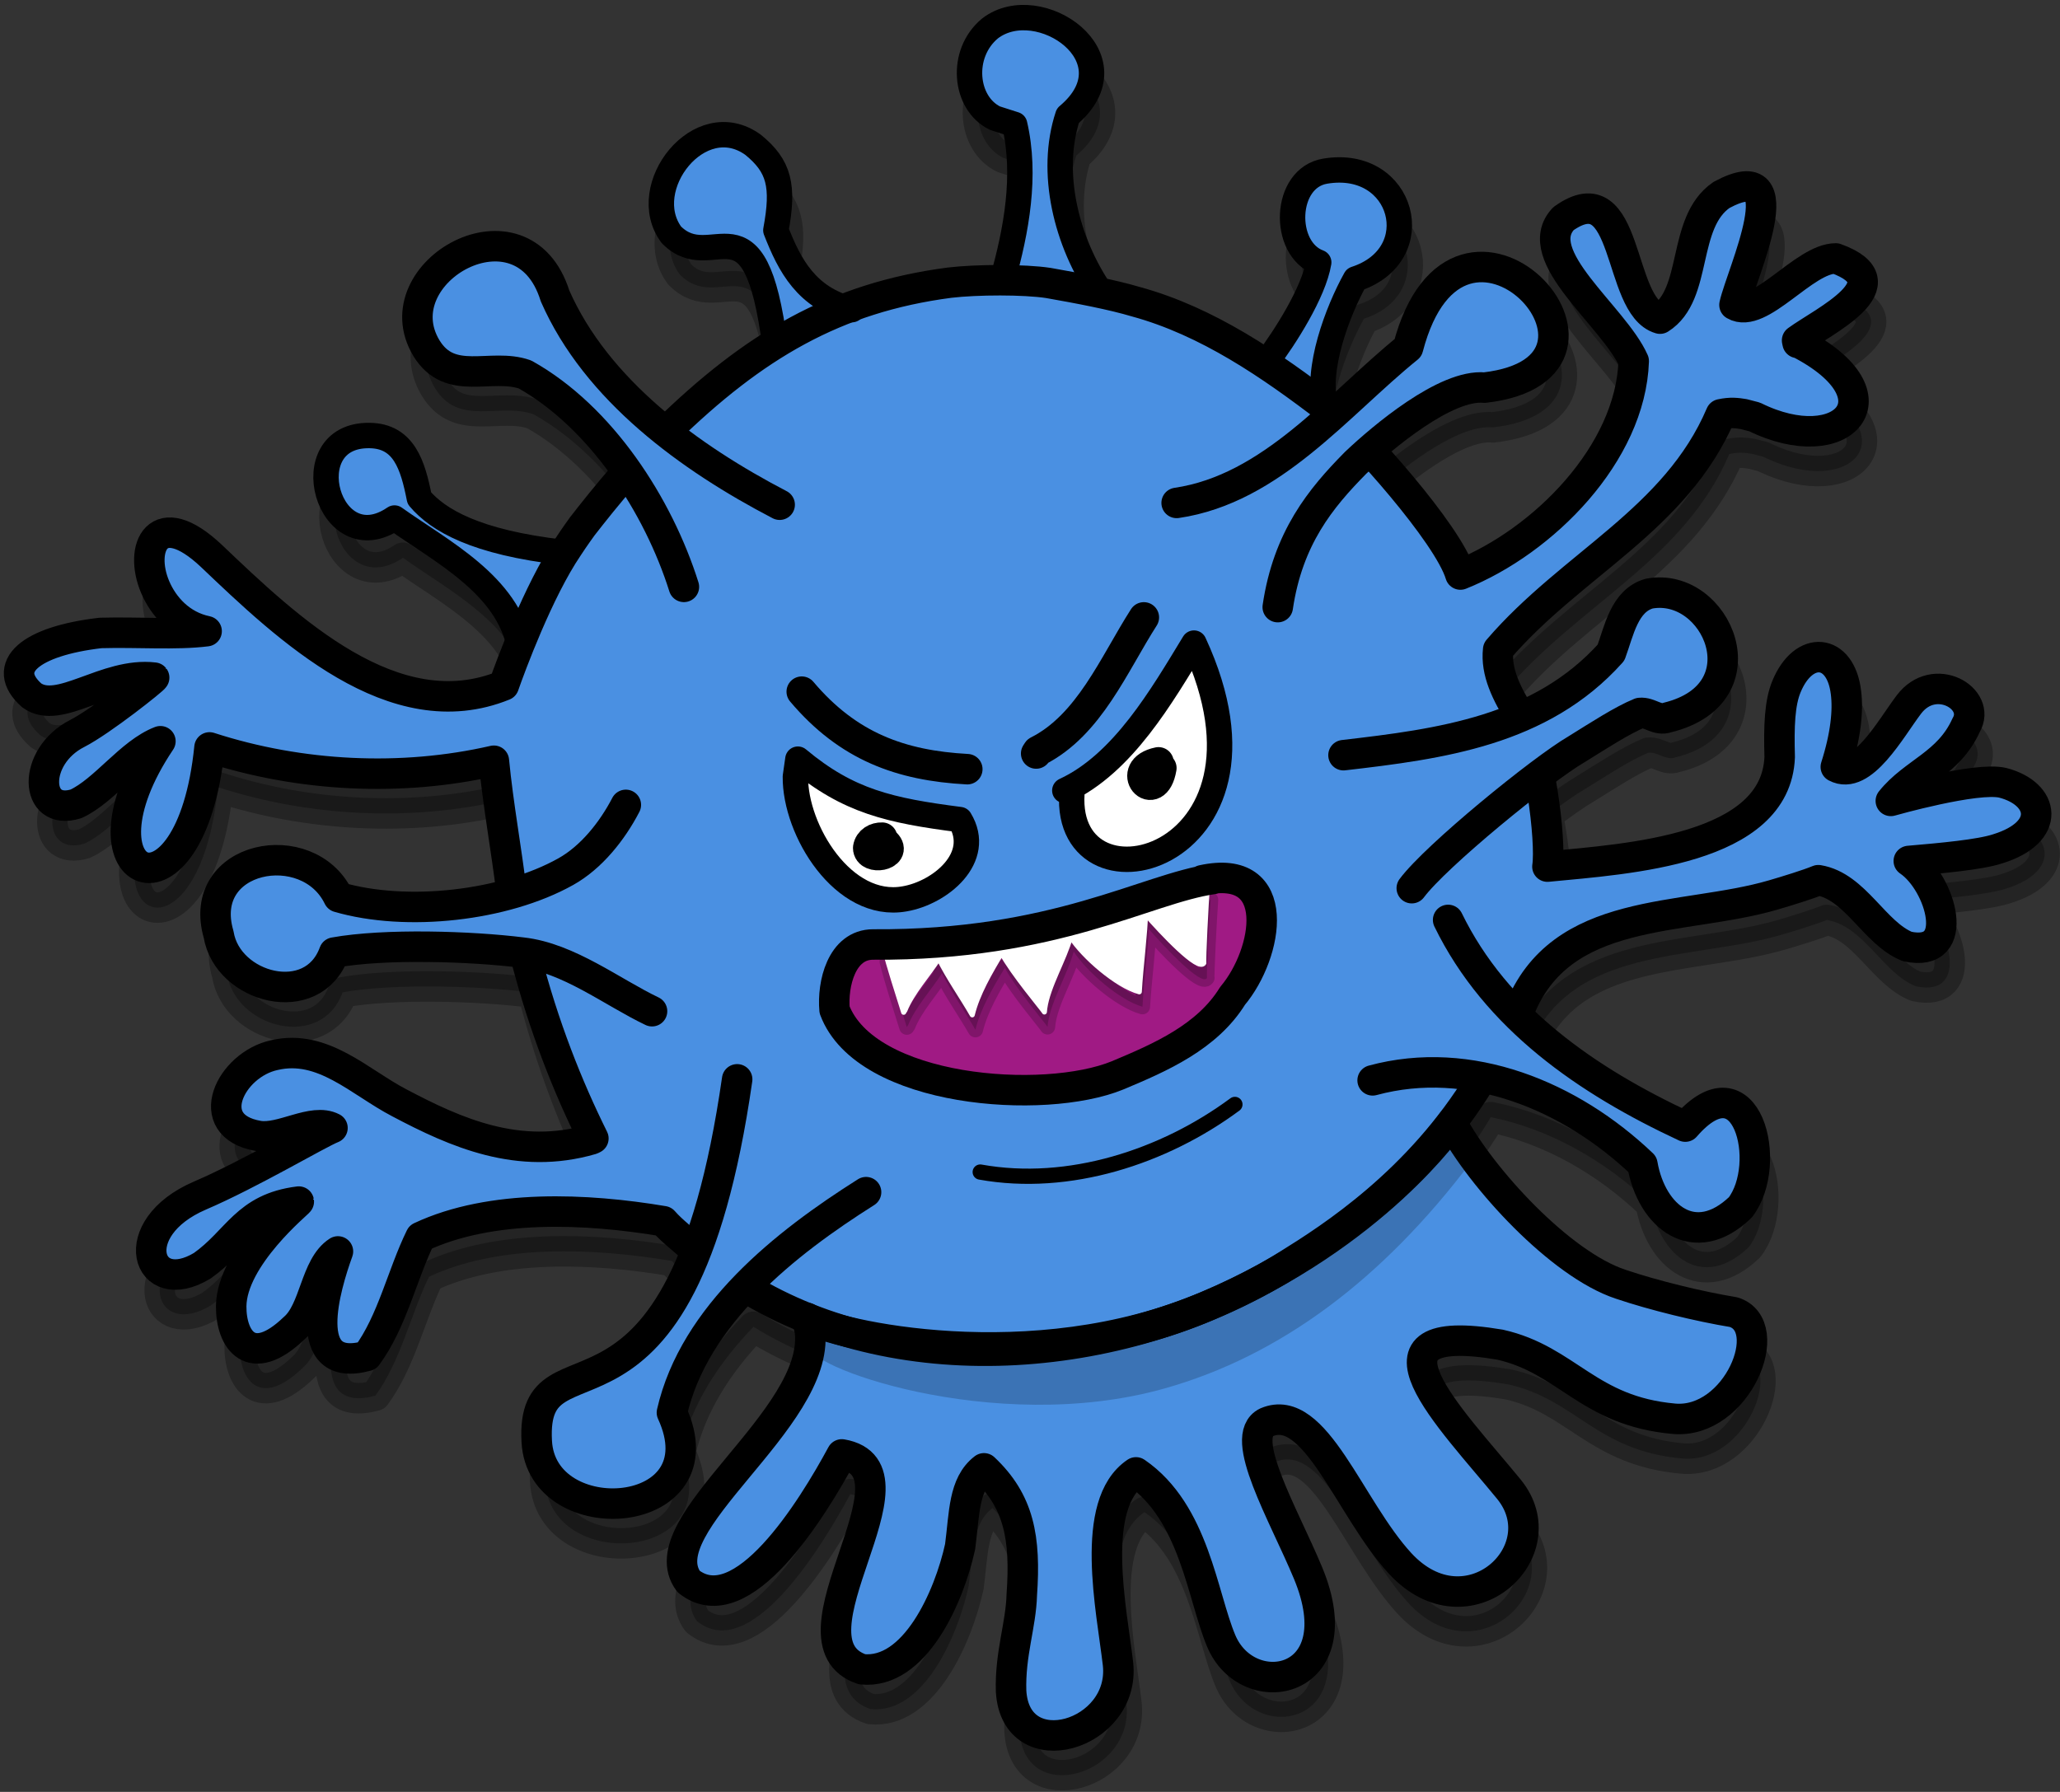 <?xml version="1.0" encoding="UTF-8"?>
<svg width="223px" height="194px" viewBox="0 0 223 194" version="1.1" xmlns="http://www.w3.org/2000/svg" xmlns:xlink="http://www.w3.org/1999/xlink">
    
    <rect x="0" y="0" width="223" height="194" fill="#333333" stroke="none"/>
    
    <title>mdpi/Monster1</title>
    <desc>Created with Sketch.</desc>
    <g id="Page-1" stroke="none" stroke-width="1" fill="none" fill-rule="evenodd">
        <g id="storyBackground" transform="translate(-24, -265)">
            <g id="Monster1" transform="translate(138.5, 362) rotate(-12) translate(-138.5, -362) translate(33, 268)">
                <path d="M110.826,145.419 C109.754,145.596 108.668,145.746 107.577,145.868 C108.498,145.772 109.422,145.65 110.347,145.501 L110.826,145.419 Z M110.826,145.419 L110.834,145.418 L111.149,145.364 L110.826,145.419 Z M69.544,137.524 L69.625,137.595 C70.201,138.099 71.415,138.843 73.142,139.686 C71.909,139.017 70.708,138.297 69.544,137.524 Z M150.15,27.665 C158.73,28.05 159.28,38.885 150.92,39.765 C148.28,42.79 144.65,48.455 144.87,52.58 L139.645,46.53 C142.12,44.385 146.19,40.26 147.4,37.18 C143.825,34.925 145.585,27.445 150.15,27.665 Z M54.12,59.805 L54.12,59.95 C54.285,53.075 48.015,48.07 43.78,43.45 C35.75,46.75 34.87,32.285 43.01,34.155 C46.64,34.98 46.915,38.28 46.86,41.91 C48.319,44.612 51.689,47.738 60.36,50.716 L60.83,50.875 L60.064,51.911 C60.542,51.383 61.02,50.886 61.49,50.435 C62.37,49.555 63.47,48.565 63.47,48.565 C64.845,47.41 66.88,45.705 69.465,43.78 C67.438,38.926 64.549,34.443 60.83,31.185 C57.475,29.15 52.635,30.855 50.985,26.18 C47.85,17.105 64.68,11.77 65.78,23.54 C67.061,29.727 70.313,35.399 74.436,40.425 L74.525,40.37 L74.525,40.37 C79.157,37.449 83.533,35.172 87.96,33.578 L87.959,33.596 L87.986,33.263 C89.247,16.778 82.905,25.026 79.475,19.69 C76.835,13.915 85.36,6.71 90.145,11.99 C92.455,14.85 92.51,17.05 90.64,21.56 C91.274,25.415 92.262,29.118 96.381,31.403 C100.007,30.831 103.782,30.697 107.855,31.02 C109.511,31.173 111.8,31.566 113.93,32.046 L113.52,31.9 C116.105,27.005 118.415,21.395 118.305,15.73 L116.38,14.63 C113.465,12.375 114.07,6.985 117.865,5.005 C123.86,2.145 132.715,11.44 124.135,16.005 C120.89,21.56 121.11,29.315 123.695,35.53 L123.526,35.47 C124.875,36.071 126.128,36.67 127.16,37.235 C134.31,40.92 140.03,46.97 145.2,53.02 C145.324,53.18 145.458,53.36 145.6,53.557 C148.767,51.738 151.858,49.803 154.935,48.235 C164.67,28.82 180.785,55.935 162.14,54.175 C158.717,53.096 152.454,56.016 148.569,58.196 C151.585,63.282 155.108,70.22 155.375,73.425 C164.89,71.775 176.11,64.46 178.53,54.725 C177.43,49.5 169.785,41.195 174.295,38.06 C182.38,34.54 177.98,48.51 182.27,50.82 C186.89,49.115 186.67,41.14 191.565,39.105 C200.585,36.465 191.895,47.905 190.465,51.04 C192.83,53.185 198.88,47.685 202.235,48.4 C208.872,52.535 199.689,54.732 196.401,56.163 L196.295,56.21 L196.295,56.485 L196.46,56.54 C206.043,64.381 198.592,69.85 190.331,63.554 L190.08,63.36 L188.98,62.81 C188.265,62.535 187.66,62.315 186.56,62.315 C179.41,72.49 167.42,74.8 157.685,82.225 C156.915,84.535 157.575,87.065 158.565,89.815 L158.571,89.833 C162.407,89.059 166.11,87.609 169.565,85.085 C170.885,82.995 172.15,79.86 174.955,79.695 C182.38,79.915 184.965,92.895 174.075,93.225 C172.92,93.39 172.315,92.235 171.27,92.125 C169.18,92.51 166.485,93.555 163.735,94.545 C162.692,94.888 161.092,95.566 159.227,96.436 C159.165,100.279 158.647,104.432 158.077,106.14 L158.015,106.315 L158.279,106.345 C167.075,107.352 182.625,109.627 185.075,99.935 C185.68,96.635 186.285,94.215 187.385,92.62 C190.135,88.605 193.985,89.76 193.545,94.6 C193.38,96.58 192.555,99.165 190.795,102.245 C193.27,104.335 197.45,99.44 199.925,97.295 C203.39,94.27 207.79,98.285 205.535,100.76 C202.785,104.5 198.935,104.555 195.855,107.085 C195.855,107.085 205.48,106.425 208.12,107.69 C212.3,109.78 212.19,114.015 206.085,114.565 C204.105,114.785 199.925,114.29 196.405,113.85 C199.32,116.875 199.925,125.4 194.315,122.87 C191.125,120.725 190.19,115.335 186.395,113.85 C185.24,114.07 182.765,114.29 181.28,114.4 C171.162,115.162 158.785,110.758 151.97,120.664 L151.745,121 L151.442,121.347 C155.389,127.4 160.855,132.504 166.76,136.95 C174.9,130.79 175.285,142.89 170.775,146.74 C164.945,150.37 161.15,145.75 161.37,139.975 C157.598,134.454 152.393,129.767 146.369,127.167 L146.135,127.435 C137.335,136.785 126.775,140.745 121.605,142.615 C120.733,142.932 119.851,143.229 118.96,143.505 C134.044,139.024 142.12,131.285 142.12,131.285 C143.99,137.83 150.425,148.72 156.365,152.185 C159.61,154.11 164.175,156.31 167.695,157.685 C172.04,160.105 165.55,169.62 159.005,167.64 C150.04,164.89 149.05,159.005 142.23,155.87 C127.05,149.875 135.355,162.525 139.92,171.38 C143.88,179.08 132.22,186.065 126.72,176.77 C122.595,169.785 121.385,157.74 115.775,158.84 C112.365,159.665 115.5,168.96 116.765,175.725 C119.185,188.705 107.415,188.32 106.04,180.95 C105.05,175.78 106.095,166.76 100.815,161.205 C95.095,163.515 95.15,175.23 94.6,181.06 C93.83,188.87 81.4,189.805 82.665,181.555 C83.38,177.595 85.195,174.79 85.965,171.6 C87.67,165.66 87.78,161.645 84.81,157.355 C82.28,158.565 81.73,161.7 80.52,165.11 C78.21,170.225 72.82,177.65 67.375,175.89 C59.18,171.05 79.035,156.255 70.07,152.68 C65.725,157.795 55.66,168.355 50.985,162.69 C47.828,155.832 68.101,148.651 69.429,139.228 L69.465,138.93 L69.465,137.471 C67.374,136.076 65.405,134.512 63.587,132.777 C59.105,135.812 55.257,139.606 53.02,144.43 C55.88,157.135 36.465,154.385 38.06,144.43 C39.705,133.938 48.178,144.72 59.209,127.888 C59.161,127.826 59.115,127.767 59.07,127.71 C58.245,126.445 57.2,125.345 56.43,123.97 C48.62,120.89 38.61,118.25 30.36,120.175 C27.555,123.75 25.465,128.48 22,131.56 C14.355,132 19.195,123.2 21.285,119.845 C18.535,120.89 17.545,125.565 14.905,126.995 C9.405,130.405 7.975,126.775 8.745,123.255 C9.9,118.03 18.26,113.795 18.26,113.685 C12.485,113.19 10.945,116.435 6.6,118.305 C-0.055,120.615 -0.88,112.585 7.92,110.825 C13.75,109.67 21.835,106.92 23.485,106.645 C21.615,105.105 17.82,106.755 15.455,105.82 C9.515,103.455 14.135,97.625 18.975,97.625 C24.365,97.515 27.39,102.41 31.13,105.49 C36.364,109.861 42.234,114.126 50.193,113.714 L50.655,113.685 L50.875,113.63 C49.335,107.635 48.125,100.65 47.795,92.785 L47.782,92.436 C47.695,92.404 47.608,92.374 47.52,92.345 C42.295,90.53 33.165,88.275 27.61,88.11 C24.035,93.83 15.51,89.485 15.785,83.6 C15.125,74.69 27.5,74.965 29.315,82.335 C34.322,85.022 41.437,86.292 47.741,85.857 C47.74,85.856 47.74,85.855 47.74,85.855 C48.18,81.015 48.29,76.23 48.84,71.39 C38.61,71.555 27.995,68.75 19.03,63.58 C12.815,82.995 0.935,74.47 13.97,61.82 C10.505,62.37 6.985,65.78 3.63,66.55 C-1.1,66.99 -6.66133815e-16,60.555 5.335,59.125 C8.195,58.355 14.795,55.055 14.74,54.945 C9.735,53.24 3.85,56.815 1.375,54.065 C-1.375,50.325 2.475,48.29 10.065,49.005 C13.97,49.72 18.04,50.93 21.34,51.205 C18.7,50.05 17.325,47.63 16.885,45.375 C16.005,40.865 18.975,36.74 23.54,43.34 C29.975,52.745 38.94,65.89 51.59,63.635 C52.003,62.954 52.919,61.483 54.121,59.701 L54.12,59.805 Z" id="Combined-Shape" stroke="#000000" stroke-width="3.3" fill="#000000" opacity="0.3" stroke-linecap="round" stroke-linejoin="round"></path>
                <path d="M188.98,58.41 L190.08,58.96 C198.44,65.56 206.14,60.06 196.46,52.14 L196.295,52.085 L196.295,51.81 C199.485,50.38 208.945,48.18 202.235,44 C198.88,43.285 192.83,48.785 190.465,46.64 C191.895,43.505 200.585,32.065 191.565,34.705 C186.67,36.74 186.89,44.715 182.27,46.42 C177.98,44.11 182.38,30.14 174.295,33.66 C169.785,36.795 177.43,45.1 178.53,50.325 C176.11,60.06 164.89,67.375 155.375,69.025 C154.99,64.405 147.84,52.03 145.2,48.62 C140.03,42.57 134.31,36.52 127.16,32.835 C124.85,31.57 121.44,30.14 118.305,28.875 C115.83,27.94 110.825,26.895 107.855,26.62 C95.37,25.63 85.69,28.93 74.525,35.97 C72.545,37.18 70.84,38.335 69.465,39.38 C66.88,41.305 64.845,43.01 63.47,44.165 C63.47,44.165 62.37,45.155 61.49,46.035 C57.365,49.995 52.69,57.42 51.59,59.235 C38.94,61.49 29.975,48.345 23.54,38.94 C18.975,32.34 16.005,36.465 16.885,40.975 C17.325,43.23 18.7,45.65 21.34,46.805 C18.04,46.53 13.97,45.32 10.065,44.605 C2.475,43.89 -1.375,45.925 1.375,49.665 C3.85,52.415 9.735,48.84 14.74,50.545 C14.795,50.655 8.195,53.955 5.335,54.725 C5.55111512e-17,56.155 -1.1,62.59 3.63,62.15 C6.985,61.38 10.505,57.97 13.97,57.42 C0.935,70.07 12.815,78.595 19.03,59.18 C27.995,64.35 38.61,67.155 48.84,66.99 C48.29,71.83 48.18,76.615 47.74,81.455 C47.685,83.655 47.685,85.965 47.795,88.385 C48.125,96.25 49.335,103.235 50.875,109.23 L50.655,109.285 C42.46,109.89 36.465,105.545 31.13,101.09 C27.39,98.01 24.365,93.115 18.975,93.225 C14.135,93.225 9.515,99.055 15.455,101.42 C17.82,102.355 21.615,100.705 23.485,102.245 C21.835,102.52 13.75,105.27 7.92,106.425 C-0.88,108.185 -0.055,116.215 6.6,113.905 C10.945,112.035 12.485,108.79 18.26,109.285 C18.26,109.395 9.9,113.63 8.745,118.855 C7.975,122.375 9.405,126.005 14.905,122.595 C17.545,121.165 18.535,116.49 21.285,115.445 C19.195,118.8 14.355,127.6 22,127.16 C25.465,124.08 27.555,119.35 30.36,115.775 C38.61,113.85 48.62,116.49 56.43,119.57 C57.2,120.945 58.245,122.045 59.07,123.31 C60.06,124.575 61.545,126.445 63.58,128.37 C78.155,142.285 102.41,145.2 121.605,138.215 C126.775,136.345 137.335,132.385 146.135,123.035 L151.745,116.6 C158.51,106.26 171.05,110.77 181.28,110 C182.765,109.89 185.24,109.67 186.395,109.45 C190.19,110.935 191.125,116.325 194.315,118.47 C199.925,121 199.32,112.475 196.405,109.45 C199.925,109.89 204.105,110.385 206.085,110.165 C212.19,109.615 212.3,105.38 208.12,103.29 C205.48,102.025 195.855,102.685 195.855,102.685 C198.935,100.155 202.785,100.1 205.535,96.36 C207.79,93.885 203.39,89.87 199.925,92.895 C197.45,95.04 193.27,99.935 190.795,97.845 C192.555,94.765 193.38,92.18 193.545,90.2 C193.985,85.36 190.135,84.205 187.385,88.22 C186.285,89.815 185.68,92.235 185.075,95.535 C182.6,105.325 166.76,102.905 158.015,101.915 L158.015,101.915 C159.005,99.275 159.885,89.045 158.565,85.415 C157.575,82.665 156.915,80.135 157.685,77.825 C167.42,70.4 179.41,68.09 186.56,57.915 C187.66,57.915 188.265,58.135 188.98,58.41 Z" id="body-bkg" fill="#4A90E2"></path>
                <g id="spines" transform="translate(37.315, 0.069)" fill="#4A90E2" stroke="#000000" stroke-linecap="round" stroke-linejoin="round" stroke-width="2.75">
                    <path d="M50.63,29.301 C52.06,12.141 45.625,20.611 42.16,15.221 C39.52,9.446 48.045,2.241 52.83,7.521 C55.14,10.381 55.195,12.581 53.325,17.091 C53.985,21.106 55.03,24.956 59.595,27.211" id="STROKE_f5153565-8b15-4f2c-a128-8e78a8586d2a"></path>
                    <path d="M23.515,46.406 L23.515,46.406 C14.495,43.381 11.03,40.191 9.545,37.441 C9.6,33.811 9.325,30.511 5.695,29.686 C-2.445,27.816 -1.565,42.281 6.465,38.981 C10.7,43.601 16.97,48.606 16.805,55.481" id="STROKE_a7c45538-b7ef-4196-83cd-997c7866a692"></path>
                    <path d="M102.33,42.061 C104.805,39.916 108.875,35.791 110.085,32.711 C106.51,30.456 108.27,22.976 112.835,23.196 C121.415,23.581 121.965,34.416 113.605,35.296 C110.965,38.321 107.335,43.986 107.555,48.111" id="STROKE_8697eea9-4b28-4623-9325-35b15b10866f"></path>
                    <path d="M76.205,27.431 C78.79,22.536 81.1,16.926 80.99,11.261 L79.065,10.161 C76.15,7.906 76.755,2.516 80.55,0.536 C86.545,-2.324 95.4,6.971 86.82,11.536 C83.575,17.091 83.795,24.846 86.38,31.061" id="STROKE_2ed7bd07-fe59-4ba1-8dd8-320e269fff26"></path>
                </g>
                <path d="M69.465,133.045 L69.465,134.53 C69.465,134.53 69.465,134.475 69.465,134.53 C68.53,144.1 47.795,151.36 50.985,158.29 C55.66,163.955 65.725,153.395 70.07,148.28 C79.035,151.855 59.18,166.65 67.375,171.49 C72.82,173.25 78.21,165.825 80.52,160.71 C81.73,157.3 82.28,154.165 84.81,152.955 C87.78,157.245 87.67,161.26 85.965,167.2 C85.195,170.39 83.38,173.195 82.665,177.155 C81.4,185.405 93.83,184.47 94.6,176.66 C95.15,170.83 95.095,159.115 100.815,156.805 C106.095,162.36 105.05,171.38 106.04,176.55 C107.415,183.92 119.185,184.305 116.765,171.325 C115.5,164.56 112.365,155.265 115.775,154.44 C121.385,153.34 122.595,165.385 126.72,172.37 C132.22,181.665 143.88,174.68 139.92,166.98 C135.355,158.125 127.05,145.475 142.23,151.47 C149.05,154.605 150.04,160.49 159.005,163.24 C165.55,165.22 172.04,155.705 167.695,153.285 C164.175,151.91 159.61,149.71 156.365,147.785 C150.425,144.32 143.99,133.43 142.12,126.885 C142.12,126.885 131.56,137.005 112.035,140.8 C91.905,144.76 71.775,135.41 69.465,133.045 Z" id="feet" stroke="#000000" stroke-width="3.3" fill="#4A90E2" stroke-linecap="round" stroke-linejoin="round"></path>
                <path d="M69.269,136.097 C67.302,137.627 86.437,149.839 105.765,148.559 C118.651,147.705 131.177,141.992 143.343,131.421 L142.142,127.382 C131.073,135.899 119.241,140.727 106.645,141.864 C94.049,143.002 81.924,140.235 70.271,133.562 C70.914,134.232 70.58,135.076 69.269,136.097 Z" id="shadow" fill="#000000" opacity="0.2"></path>
                <path d="M188.98,58.41 L190.08,58.96 C198.44,65.56 206.14,60.06 196.46,52.14 L196.295,52.085 L196.295,51.81 C199.485,50.38 208.945,48.18 202.235,44 C198.88,43.285 192.83,48.785 190.465,46.64 C191.895,43.505 200.585,32.065 191.565,34.705 C186.67,36.74 186.89,44.715 182.27,46.42 C177.98,44.11 182.38,30.14 174.295,33.66 C169.785,36.795 177.43,45.1 178.53,50.325 C176.11,60.06 164.89,67.375 155.375,69.025 C154.99,64.405 147.84,52.03 145.2,48.62 C140.03,42.57 134.31,36.52 127.16,32.835 C124.85,31.57 121.44,30.14 118.305,28.875 C115.83,27.94 110.825,26.895 107.855,26.62 C95.37,25.63 85.69,28.93 74.525,35.97 C72.545,37.18 70.84,38.335 69.465,39.38 C66.88,41.305 64.845,43.01 63.47,44.165 C63.47,44.165 62.37,45.155 61.49,46.035 C57.365,49.995 52.69,57.42 51.59,59.235 C38.94,61.49 29.975,48.345 23.54,38.94 C18.975,32.34 16.005,36.465 16.885,40.975 C17.325,43.23 18.7,45.65 21.34,46.805 C18.04,46.53 13.97,45.32 10.065,44.605 C2.475,43.89 -1.375,45.925 1.375,49.665 C3.85,52.415 9.735,48.84 14.74,50.545 C14.795,50.655 8.195,53.955 5.335,54.725 C5.55111512e-17,56.155 -1.1,62.59 3.63,62.15 C6.985,61.38 10.505,57.97 13.97,57.42 C0.935,70.07 12.815,78.595 19.03,59.18 C27.995,64.35 38.61,67.155 48.84,66.99 C48.29,71.83 48.18,76.615 47.74,81.455 C47.685,83.655 47.685,85.965 47.795,88.385 C48.125,96.25 49.335,103.235 50.875,109.23 L50.655,109.285 C42.46,109.89 36.465,105.545 31.13,101.09 C27.39,98.01 24.365,93.115 18.975,93.225 C14.135,93.225 9.515,99.055 15.455,101.42 C17.82,102.355 21.615,100.705 23.485,102.245 C21.835,102.52 13.75,105.27 7.92,106.425 C-0.88,108.185 -0.055,116.215 6.6,113.905 C10.945,112.035 12.485,108.79 18.26,109.285 C18.26,109.395 9.9,113.63 8.745,118.855 C7.975,122.375 9.405,126.005 14.905,122.595 C17.545,121.165 18.535,116.49 21.285,115.445 C19.195,118.8 14.355,127.6 22,127.16 C25.465,124.08 27.555,119.35 30.36,115.775 C38.61,113.85 48.62,116.49 56.43,119.57 C57.2,120.945 58.245,122.045 59.07,123.31 C60.06,124.575 61.545,126.445 63.58,128.37 C78.155,142.285 102.41,145.2 121.605,138.215 C126.775,136.345 137.335,132.385 146.135,123.035 L151.745,116.6 C158.51,106.26 171.05,110.77 181.28,110 C182.765,109.89 185.24,109.67 186.395,109.45 C190.19,110.935 191.125,116.325 194.315,118.47 C199.925,121 199.32,112.475 196.405,109.45 C199.925,109.89 204.105,110.385 206.085,110.165 C212.19,109.615 212.3,105.38 208.12,103.29 C205.48,102.025 195.855,102.685 195.855,102.685 C198.935,100.155 202.785,100.1 205.535,96.36 C207.79,93.885 203.39,89.87 199.925,92.895 C197.45,95.04 193.27,99.935 190.795,97.845 C192.555,94.765 193.38,92.18 193.545,90.2 C193.985,85.36 190.135,84.205 187.385,88.22 C186.285,89.815 185.68,92.235 185.075,95.535 C182.6,105.325 166.76,102.905 158.015,101.915 L158.015,101.915 C159.005,99.275 159.885,89.045 158.565,85.415 C157.575,82.665 156.915,80.135 157.685,77.825 C167.42,70.4 179.41,68.09 186.56,57.915 C187.66,57.915 188.265,58.135 188.98,58.41 Z" id="body" stroke="#000000" stroke-width="3.3" stroke-linecap="round" stroke-linejoin="round"></path>
                <g id="Virus_2" transform="translate(15.4, 12.1)">
                    <g id="spines---foreground" transform="translate(0.36, 0.268)" fill="#4A90E2" stroke="#000000" stroke-linecap="round" stroke-linejoin="round" stroke-width="3.3">
                        <path d="M119.54,55.997 C122.18,48.902 126.525,45.437 131.035,42.467 C134.445,40.377 142.365,36.142 146.38,37.407 C165.025,39.167 148.91,12.052 139.175,31.467 C130.43,35.922 121.575,43.347 111.18,42.687" id="STROKE_07e51073-4b0a-4ad6-92a7-9596782fcbe7_1_"></path>
                        <path d="M57.115,40.487 C56.235,31.302 52.165,20.632 45.07,14.417 C41.715,12.382 36.875,14.087 35.225,9.412 C32.09,0.337 48.92,-4.998 50.02,6.772 C52.275,17.662 60.635,26.957 69.105,33.942" id="STROKE_0f8f5398-5723-4d12-852e-d6ad31832322_1_"></path>
                        <path d="M51.67,93.837 C36.82,134.262 24.335,114.682 22.3,127.662 C20.705,137.617 40.12,140.367 37.26,127.662 C41.825,117.817 53.1,112.262 62.78,108.687" id="STROKE_dadc7b53-3cd0-400e-84c6-41edabe11c82"></path>
                        <path d="M118.935,108.247 C129.825,107.642 139.56,114.352 145.61,123.207 C145.39,128.982 149.185,133.602 155.015,129.972 C159.525,126.122 159.14,114.022 151,120.182 C141.65,113.142 133.4,104.452 130.54,92.957" id="STROKE_0068a515-4e7b-404b-bbf4-153ddf6d865f"></path>
                        <path d="M46.06,62.267 C44.025,64.742 41.22,67.052 38.195,67.987 C30.935,70.242 20.32,69.197 13.555,65.567 C11.74,58.197 -0.635,57.922 0.025,66.832 C-0.25,72.717 8.275,77.062 11.85,71.342 C17.405,71.507 26.535,73.762 31.76,75.577 C36.545,77.172 40.395,81.792 44.19,84.707" id="STROKE_b614452b-79ae-4a7a-83e6-13ef367ec65d"></path>
                        <path d="M123.17,73.157 C133.675,74.147 144.62,75.027 153.805,68.317 C155.125,66.227 156.39,63.092 159.195,62.927 C166.62,63.147 169.205,76.127 158.315,76.457 C157.16,76.622 156.555,75.467 155.51,75.357 C153.42,75.742 150.725,76.787 147.975,77.777 C143.795,79.152 130.65,85.917 127.405,88.777" id="STROKE_caed0330-75dd-4786-913d-8f84283837ad"></path>
                    </g>
                    <g id="eyes" transform="translate(64.747, 54.34)" stroke="#000000" stroke-linecap="round" stroke-linejoin="round">
                        <path d="M28.478,16.555 C35.243,15.015 40.908,8.69 45.473,3.85 C51.358,29.645 24.628,30.25 29.358,16.39" id="STROKE_97a1b2ca-a54e-4967-a7da-2bd2fc208453" stroke-width="2.75" fill="#FFFFFF"></path>
                        <path d="M0.92,7.226 C5.32,12.836 9.503,14.74 16.708,17.27 C18.303,21.835 12.968,24.585 9.063,24.42 C2.353,24.2 -1.002,14.685 0.263,9.02 L0.92,7.226 Z" id="STROKE_2a8ccad9-d38b-43b1-9eb1-e16eec8cb349" stroke-width="2.75" fill="#FFFFFF"></path>
                        <path d="M26.278,11.99 L26.498,11.77 C32.548,10.175 36.508,4.29 40.743,0" id="STROKE_4fbc4749-1bdb-424e-ab24-9528bec75fbe" stroke-width="3.3"></path>
                        <path d="M18.633,12.1 C11.703,10.23 6.533,7.04 2.848,0.165" id="STROKE_10114e09-db71-4aa2-a90d-eb9dccf6a978" stroke-width="3.3"></path>
                        <path d="M39.034,15.681 C35.212,15.648 37.691,20.166 39.206,16.345" id="STROKE_777b726f-e13c-4f47-8096-1e812a79197c" stroke-width="3.3"></path>
                        <path d="M8.073,17.435 C7.413,17.27 6.643,17.49 6.368,18.205 C6.093,19.525 9.283,19.635 8.348,18.15" id="STROKE_6076036a-1e77-4a85-801a-6664a388468f" stroke-width="3.3"></path>
                    </g>
                    <g id="mouth" transform="translate(63.8, 82.5)">
                        <path d="M43.12,1.1 C35.805,0.605 24.97,4.62 5.665,0.385 C2.31,-0.33 0.44,3.685 0.11,6.435 C1.54,15.895 20.13,21.285 28.6,19.745 C33.55,18.81 38.94,17.71 42.57,13.915 C47.3,10.23 51.04,0.935 41.965,0.99" id="STROKE_9396d6fb-e619-46cb-8d7b-83c3f619002c_1_" fill="#A01A84" fill-rule="nonzero"></path>
                        <path d="M6.819,2.53 L6.955,2.605 C8.578,3.444 13.145,4.015 13.145,4.015 C13.046,4.151 12.939,4.286 12.824,4.422 C14.179,4.55 17.278,4.798 18.871,4.925 L18.865,4.895 C22.165,4.62 27.335,3.905 27.445,3.795 C27.367,4.186 27.237,4.58 27.068,4.976 C28.993,4.58 33.891,4.569 35.024,4.638 C34.698,4.047 34.524,3.701 34.595,3.795 C36.135,3.52 42.405,3.245 42.405,3.245 C41.855,5.115 40.26,11.11 40.26,11.44 C39.515,12.267 36.5,7.277 35.191,4.939 L35.255,4.675 C34.705,7.04 33.495,10.395 32.78,13.035 C30.534,11.861 27.671,8.08 26.744,5.652 C25.528,7.979 23.233,10.361 22.399,12.656 L22.275,13.035 L22.266,13.007 C22.102,12.561 19.819,8.316 19.077,5.828 C17.424,7.585 15.57,9.629 14.575,11.715 C13.973,9.81 12.869,7.219 12.303,4.984 C10.849,6.471 8.709,7.973 7.535,9.735 C7.535,9.68 7.48,9.79 7.37,9.9 C7.15,7.48 6.875,5.06 6.765,2.53 L6.819,2.53 Z" id="Combined-Shape" stroke="#000000" stroke-width="1.65" fill="#000000" fill-rule="nonzero" opacity="0.2" stroke-linecap="round" stroke-linejoin="round"></path>
                        <path d="M6.819,0.88 L6.955,0.955 C8.578,1.794 13.145,2.365 13.145,2.365 C13.046,2.501 12.939,2.636 12.824,2.772 C14.179,2.9 17.278,3.148 18.871,3.275 L18.865,3.245 C22.165,2.97 27.335,2.255 27.445,2.145 C27.367,2.536 27.237,2.93 27.068,3.326 C28.993,2.93 33.891,2.919 35.024,2.988 C34.698,2.397 34.524,2.051 34.595,2.145 C36.135,1.87 42.405,1.595 42.405,1.595 C41.855,3.465 40.26,9.46 40.26,9.79 C39.515,10.617 36.5,5.627 35.191,3.289 L35.255,3.025 C34.705,5.39 33.495,8.745 32.78,11.385 C30.534,10.211 27.671,6.43 26.744,4.002 C25.528,6.329 23.233,8.711 22.399,11.006 L22.275,11.385 L22.266,11.357 C22.102,10.911 19.819,6.666 19.077,4.178 C17.424,5.935 15.57,7.979 14.575,10.065 C13.973,8.16 12.869,5.569 12.303,3.334 C10.849,4.821 8.709,6.323 7.535,8.085 C7.535,8.03 7.48,8.14 7.37,8.25 C7.15,5.83 6.875,3.41 6.765,0.88 L6.819,0.88 Z" id="Combined-Shape" stroke="#FFFFFF" stroke-width="0.55" fill="#FFFFFF" fill-rule="nonzero" stroke-linecap="round" stroke-linejoin="round"></path>
                        <path d="M43.12,1.1 C35.805,0.605 24.97,4.62 5.665,0.385 C2.31,-0.33 0.44,3.685 0.11,6.435 C1.54,15.895 20.13,21.285 28.6,19.745 C33.55,18.81 38.94,17.71 42.57,13.915 C47.3,10.23 51.04,0.935 41.965,0.99" id="STROKE_9396d6fb-e619-46cb-8d7b-83c3f619002c" stroke="#000000" stroke-width="3.3" stroke-linecap="round" stroke-linejoin="round"></path>
                    </g>
                    <path d="M75.68,109.395 C84.7,113.08 95.48,111.925 104.17,107.965" id="STROKE_0872b399-3531-4864-9ff1-4ca804e1d729" stroke="#000000" stroke-width="1.65" stroke-linecap="round" stroke-linejoin="round"></path>
                </g>
            </g>
        </g>
    </g>
</svg>